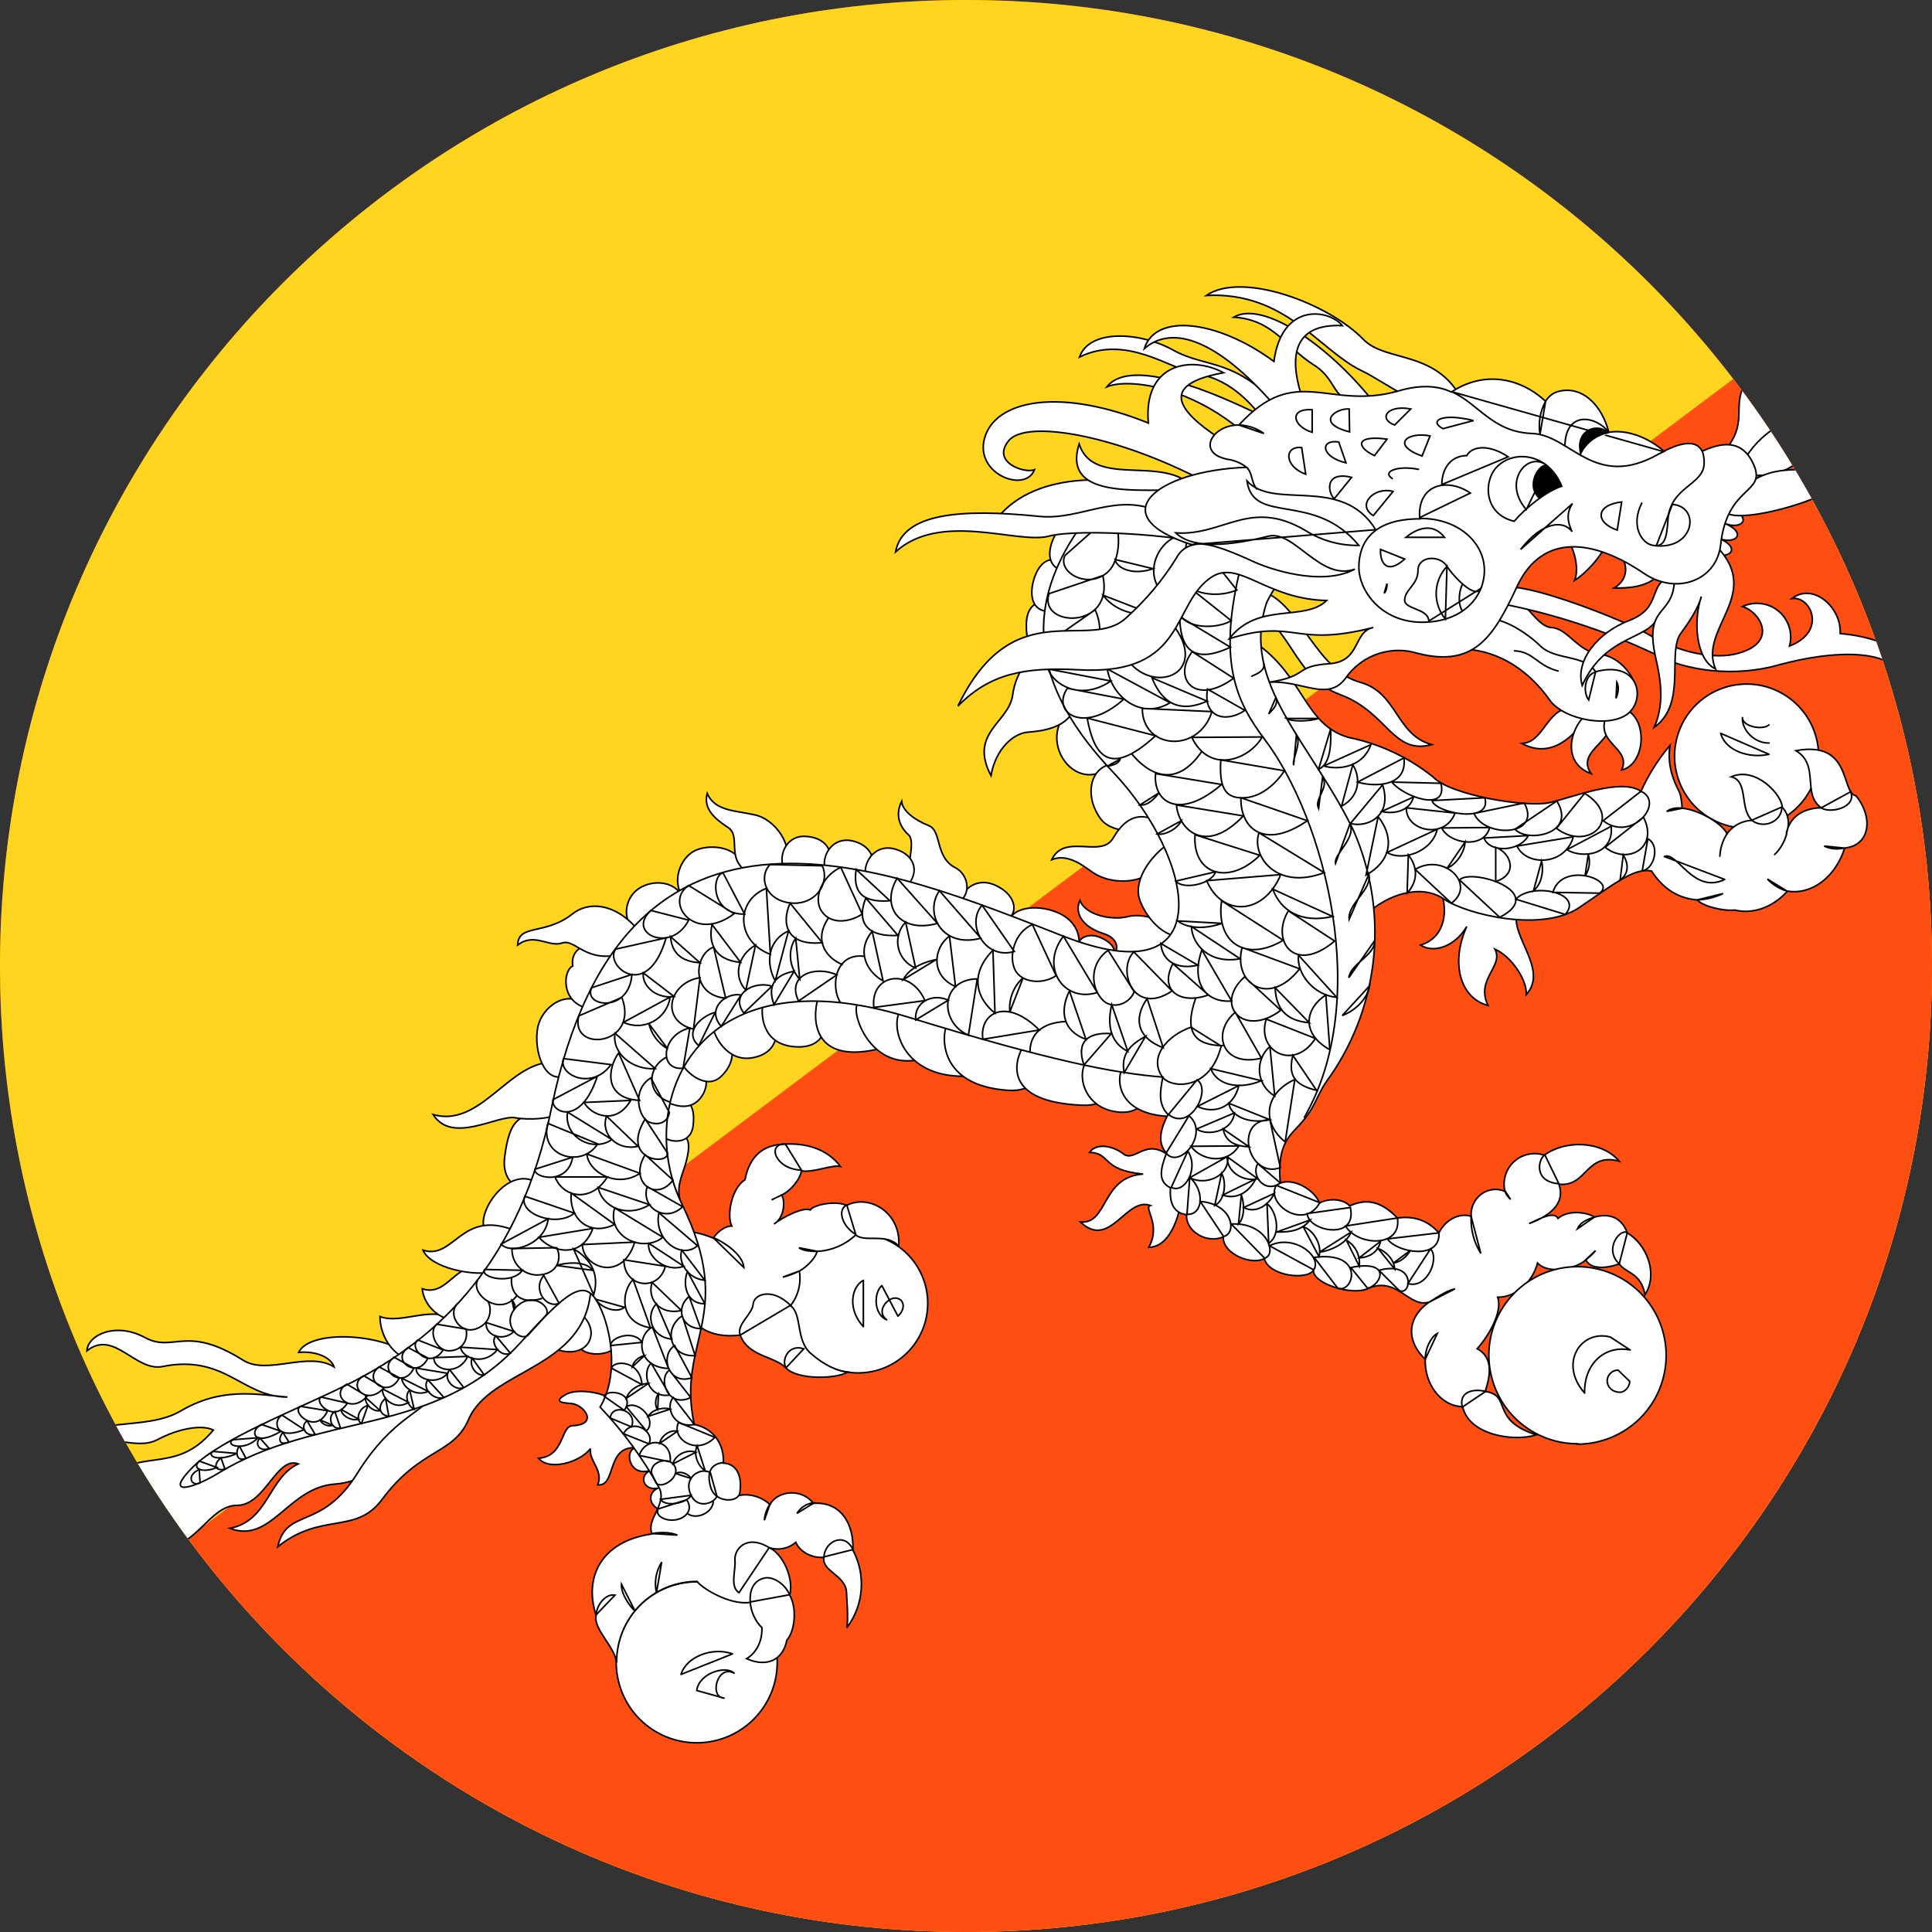 <svg width="40" height="40" viewBox="0 0 40 40" fill="none" xmlns="http://www.w3.org/2000/svg">
<rect x="0" y="0" width="40" height="40" fill="#333333" stroke="none"/>
<g clip-path="url(#clip0_769_8286)">
<path d="M0 20C0 8.954 8.954 0 20 0C31.046 0 40 8.954 40 20C40 31.046 31.046 40 20 40C8.954 40 0 31.046 0 20Z" fill="#E94E0F"/>
<g clip-path="url(#clip1_769_8286)">
<path d="M-6.992 0H46.35V40H-6.992V0Z" fill="#FFD520"/>
<path d="M-6.992 40H46.35V0L-6.992 40Z" fill="#FF4E12"/>
<path d="M21.783 12.5C21.45 12.392 21.233 12.558 21.25 12.992C21.25 13.417 21.483 13.658 21.817 13.5L21.783 12.5Z" fill="white" stroke="black" stroke-width="0.033"/>
<path d="M22.075 11.7C21.8 11.483 21.542 11.575 21.408 11.983C21.283 12.4 21.417 12.7 21.783 12.65L22.075 11.7Z" fill="white" stroke="black" stroke-width="0.033"/>
<path d="M22.533 10.917C22.3 10.667 22.033 10.717 21.833 11.1C21.642 11.483 21.725 11.808 22.1 11.825L22.533 10.925V10.917ZM22.233 14.708C21.825 14.858 21.783 15.417 22.042 15.758C22.292 16.1 22.767 16.167 23.025 15.758L22.233 14.708Z" fill="white" stroke="black" stroke-width="0.033"/>
<path d="M21.758 13.525C21.375 13.4 21.025 13.917 20.967 14.383C20.892 14.967 20.05 15.167 20.517 16.058C20.617 15.492 20.992 15.175 21.292 15.158C21.592 15.133 22.042 15.075 22.233 14.708L21.758 13.525ZM22.983 15.825C22.533 15.933 22.467 16.533 22.792 16.958C23.067 17.325 23.933 17.242 23.908 16.875L22.992 15.825H22.983ZM24.258 19.442C24.283 19.05 23.658 18.9 23.358 18.975C23.058 19.058 22.483 18.967 22.358 18.642C22.242 18.9 22.4 19.183 22.833 19.325C23.167 19.425 23.158 19.658 23.058 19.775C23.308 19.817 24.033 19.817 24.258 19.442Z" fill="white" stroke="black" stroke-width="0.033"/>
<path d="M23.908 16.975C23.467 16.775 23.208 17.075 23.042 17.358C22.792 17.775 22.033 17.242 21.775 17.8C22.125 17.65 22.475 17.967 22.642 18.075C23.117 18.383 24.025 18.292 24.158 17.558L23.908 16.975Z" fill="white" stroke="black" stroke-width="0.033"/>
<path d="M24.167 17.483C23.725 17.817 23.55 18.217 23.567 18.483C23.575 18.75 23.95 19.342 24.358 19.375C24.592 18.892 24.717 17.875 24.167 17.483ZM22.333 19.558C22.333 19.392 22.567 19.333 22.733 19.392C22.892 19.442 23.142 19.6 23.05 19.775L22.333 19.558ZM19.917 18.667C19.875 18.475 20.183 18.142 20.6 18.325C21.017 18.508 21.075 18.858 20.9 19L19.917 18.667Z" fill="white" stroke="black" stroke-width="0.033"/>
<path d="M20.933 19.033C20.9 18.925 21.208 18.708 21.717 18.833C22.233 18.967 22.358 19.3 22.342 19.558L20.933 19.033ZM19.858 18.675C20.133 18.475 20.025 18.092 19.783 17.967C19.35 17.75 19.508 17.2 19.225 17.092C18.95 16.983 18.683 16.792 18.667 16.592C18.533 16.867 18.617 17.108 18.808 17.283C19 17.45 18.658 18.15 18.908 18.333L19.858 18.675ZM14.108 18.525C13.883 18.175 13.35 18.233 13.125 18.483C12.9 18.733 12.933 19.092 13.142 19.258L14.108 18.525ZM15.4 18C15.317 17.525 14.742 17.475 14.433 17.592C14.117 17.708 13.908 18.183 14.108 18.525L15.4 18Z" fill="white" stroke="black" stroke-width="0.033"/>
<path d="M16.25 17.933C16.458 17.542 16.058 16.95 15.608 16.867C15.233 16.783 14.792 16.792 14.642 16.425C14.558 16.742 14.792 16.95 15.075 17.133C15.35 17.317 15.025 17.783 15.475 18.05L16.258 17.933H16.25Z" fill="white" stroke="black" stroke-width="0.033"/>
<path d="M16.217 17.95C16.117 17.667 16.308 17.283 16.692 17.317C17.083 17.342 17.3 17.617 17.133 17.975L16.217 17.95Z" fill="white" stroke="black" stroke-width="0.033"/>
<path d="M17.075 17.975C17.017 17.675 17.258 17.325 17.642 17.408C18.017 17.492 18.192 17.8 17.975 18.117L17.075 17.967V17.975Z" fill="white" stroke="black" stroke-width="0.033"/>
<path d="M17.916 18.108C17.883 17.808 18.142 17.475 18.517 17.575C18.892 17.675 19.05 17.992 18.817 18.3L17.925 18.108H17.916ZM11.45 23.025C10.725 23.025 10.55 23.192 10.45 23.942C10.316 24.858 11.575 24.967 11.45 23.025Z" fill="white" stroke="black" stroke-width="0.033"/>
<path d="M11.767 22.058C10.667 21.642 10.067 23.392 8.967 23.075C9.358 23.7 10.308 23.075 10.667 23.142C11.267 23.25 12.567 23.025 11.767 22.058ZM11.05 24.45C10.5 24.2 9.917 25.033 10.017 25.408C10.158 25.867 11.408 25.492 11.05 24.45ZM8.5 28.058C8.8 28.142 9.167 28.308 9.1 28.892C9.033 29.475 7.933 30.65 6.95 30.725C5.967 30.783 5.617 31.975 4.758 31.642C5.558 31.492 5.558 30.592 6.175 30.308C5.725 30.142 5.492 31.167 4.908 31.167C4.325 31.167 4.05 32.092 3.342 32.025C2.633 31.967 2.567 33.15 1.142 33.167C0.058 33.175 -1.275 34.442 -1.767 33.892C-0.708 33.742 -0.283 33.158 0.342 32.517C1.342 31.492 2.483 31.95 2.875 31.042C2.425 31.345 1.893 31.502 1.35 31.492C0.683 31.475 -0.033 32.542 -0.775 32.075C-0.35 32.017 -0.067 31.833 0.383 31.358C0.842 30.875 1.525 31.192 2.058 30.692C2.892 29.925 3.617 30.567 4.417 29.608C4.192 29.492 3.708 29.567 3.258 29.808C2.808 30.042 2.233 29.642 1.717 29.925C1.775 29.292 2.983 29.65 3.733 29.217C4.583 28.717 5.283 28.867 5.95 28.925C5.017 28.925 4.658 28.033 3.367 28.292C2.808 28.408 2.358 27.517 1.8 27.967C1.817 27.633 2.4 27.367 3 27.692C3.6 28.017 3.842 27.408 5.042 28.167C5.542 28.475 6.383 27.967 6.917 28.3C6.85 28.1 6.542 27.967 6.183 28C6.408 27.533 7.867 27.592 8.5 28.058Z" fill="white" stroke="black" stroke-width="0.033"/>
<path d="M9.45 27.358C8.983 26.992 8.325 27.433 7.867 27.258C7.867 27.558 8.025 28.008 8.517 28.183C8.667 28.075 9.35 27.483 9.45 27.358Z" fill="white" stroke="black" stroke-width="0.033"/>
<path d="M10.192 26.317C9.45 25.942 9.325 26.875 8.742 26.683C8.767 26.95 8.983 27.283 9.45 27.358L10.2 26.317H10.192Z" fill="white" stroke="black" stroke-width="0.033"/>
<path d="M10.633 25.467C9.542 25.042 9.4 26.092 8.758 25.883C8.908 26.25 9.825 26.45 10.3 26.317L10.633 25.467ZM12.133 20.867C11.842 20.45 11.233 20.783 11.133 21.275C11.042 21.758 11.275 22.433 11.683 22.275L12.133 20.858V20.867Z" fill="white" stroke="black" stroke-width="0.033"/>
<path d="M12.875 19.583C12.375 19.458 11.792 19.517 11.858 20C11.658 20.092 11.608 20.725 12.133 20.867L12.875 19.575V19.583Z" fill="white" stroke="black" stroke-width="0.033"/>
<path d="M13.208 19.25C12.708 18.667 12.167 18.675 11.858 18.917C11.283 19.375 10.733 19.117 10.717 19.567C11.058 19.3 11.367 19.617 11.633 19.525C11.917 19.425 12.125 19.967 12.9 19.742L13.208 19.242V19.25ZM12.017 27.908C12.092 28.05 12.55 28.108 12.775 27.875C13.075 27.558 12.75 26.692 12.275 26.625C11.8 26.567 11.758 27.608 12.017 27.908Z" fill="white" stroke="black" stroke-width="0.033"/>
<path d="M11.483 27.925C12.15 28.175 12.442 27.617 12.083 27.258C11.899 27.494 11.698 27.716 11.483 27.925Z" fill="white" stroke="black" stroke-width="0.033"/>
<path d="M8.95 28.85C8.817 29.242 8.15 29.3 7.4 30.5C6.65 31.708 5.933 31.2 5.75 32.025C6.65 31.3 7.358 31.775 7.9 31.058C8.708 29.967 9.383 30.125 9.7 29.392C10.15 28.333 12.117 28.358 12.233 26.7C11.567 26.575 9.458 28.358 8.95 28.85ZM25.883 12.625C26.742 12.908 26.758 14.017 27.75 14.383C28.733 14.75 28.833 15.633 29.642 15.417C28.892 15.208 28.942 14.342 28.158 14.125C27.242 13.875 26.892 12.475 26.158 12.258L25.883 12.625ZM29.825 18.45C29.975 18.8 29.95 19.408 29.408 19.567C29.7 19.75 30.133 19.583 30.367 19.183C30.017 19.967 30.25 20.675 30.808 20.817C30.542 20.267 31.142 20.008 30.95 19.65C31.3 19.808 31.617 20.292 31.6 20.592C32.067 20.075 31.267 19.383 31.408 18.9L29.825 18.45ZM24.25 23.967C23.725 23.508 23.5 24.092 23.25 23.883C23 23.7 22.683 23.675 22.558 23.858C23.008 23.875 22.792 24.225 23.667 24.308C22.792 24.367 22.95 25.35 22.367 25.3C22.983 25.883 23.308 24.775 23.817 24.958C23.667 25 24.05 25.35 23.783 25.825C24.217 25.817 24.392 25.217 24.45 24.908L24.25 23.967ZM12.667 28.983C12.483 28.817 11.917 28.742 11.708 28.875C11.492 29 11.567 29.042 11.825 29.058C12.083 29.075 12.408 29.492 11.858 29.517C11.6 29.525 11.692 30.15 11.15 30.192C11.367 30.458 12 30.283 12.225 29.992C12.183 30.233 12.5 30.45 12.375 30.742C12.767 30.783 12.542 29.933 13.167 29.975C12.917 30.008 13.017 30.592 13.467 30.442C13.2 30.567 13.342 30.883 13.633 30.808C13.45 30.867 13.383 31.117 13.65 31.258C13.908 30.9 13.617 29.633 12.675 28.983H12.667ZM36.05 17.142C36.255 17.157 36.46 17.13 36.654 17.062C36.848 16.994 37.026 16.887 37.176 16.748C37.327 16.608 37.447 16.439 37.529 16.251C37.611 16.062 37.653 15.86 37.653 15.654C37.653 15.449 37.611 15.246 37.529 15.058C37.447 14.87 37.327 14.7 37.176 14.561C37.026 14.421 36.848 14.314 36.654 14.246C36.46 14.178 36.255 14.151 36.05 14.167C35.675 14.195 35.324 14.364 35.068 14.64C34.812 14.915 34.67 15.278 34.67 15.654C34.67 16.03 34.812 16.393 35.068 16.669C35.324 16.945 35.675 17.114 36.05 17.142Z" fill="white" stroke="black" stroke-width="0.033"/>
<path d="M28.283 18.933C28.742 18.508 29.425 18.292 29.9 18.617C30.367 18.933 31.933 19.317 32.708 18.783C33.483 18.25 33.85 17.967 34.192 18.033C34.442 18.417 34.758 18.6 35.142 18.633C35.258 18.767 35.683 18.867 35.917 18.842C36.258 18.925 36.675 18.817 37.008 18.45C37.525 18.533 38.008 18.142 38.192 17.558C38.742 17.5 38.775 16.892 38.425 16.475C38.108 16.417 38.35 15.325 37.183 15.542C37.683 15.842 37.3 16.442 37.708 16.725C37.433 16.725 37.067 16.842 36.983 17.258C37.092 16.975 36.967 16.775 36.9 16.717C36.9 16.467 36.358 15.858 35.842 16.083C36.208 16.167 36.008 16.75 36.275 16.983C36.174 16.988 36.075 17.014 35.985 17.062C35.896 17.11 35.818 17.177 35.758 17.258C35.617 17.008 35.125 16.758 34.825 16.733C34.825 16.65 34.808 16.483 34.767 16.392C34.633 16.133 34.517 15.825 34.575 15.433C34.331 15.72 34.129 16.04 33.975 16.383C33.567 16.1 32.558 16.508 32.083 16.617C31.617 16.725 30.025 16.467 29.667 16.083C29.157 15.676 28.557 15.396 27.917 15.267C27 15 27 14 25.992 13.308C25.967 14.558 27.858 18.508 28.283 18.933ZM17.767 28.425C18.149 28.425 18.516 28.273 18.786 28.003C19.056 27.732 19.208 27.366 19.208 26.983C19.208 26.601 19.056 26.234 18.786 25.964C18.516 25.694 18.149 25.542 17.767 25.542C17.384 25.542 17.018 25.694 16.747 25.964C16.477 26.234 16.325 26.601 16.325 26.983C16.325 27.366 16.477 27.732 16.747 28.003C17.018 28.273 17.384 28.425 17.767 28.425Z" fill="white" stroke="black" stroke-width="0.033"/>
<path d="M14.333 27.317C14.625 27.692 15.117 27.667 15.325 27.642C15.492 28.092 16.042 28.075 16.275 28.325C16.517 28.575 17.317 28.55 17.55 28.408C17.342 28.392 17.058 28.258 16.8 28.033C16.467 27.767 16.617 27.217 16.367 27.033C16.445 26.933 16.502 26.818 16.534 26.694C16.565 26.571 16.571 26.442 16.55 26.317C16.75 26.2 16.9 26.008 16.917 25.908C17.216 25.894 17.5 25.773 17.717 25.567C17.9 25.733 18.358 25.517 18.608 25.8C18.658 25.092 17.983 24.717 17.525 24.958C17.35 24.858 16.867 24.925 16.775 25.05C16.633 24.983 16.208 25.2 16.025 25.342C16.233 25.225 16.267 24.867 16.183 24.742C16.367 24.658 16.567 24.417 16.592 24.242C16.842 24.283 17.233 24.108 17.4 24.15C17.125 23.783 16.667 23.65 16.192 23.692C15.7 23.717 15.492 24.058 15.425 24.425C15.142 24.6 15.042 25.175 15.15 25.383C14.983 25.383 14.825 25.542 14.767 25.633C14.518 25.531 14.252 25.474 13.983 25.467L14.333 27.317ZM14.092 24.883C13.992 24.6 14.117 24.35 14.183 24.133C14.35 23.567 14.25 23.417 13.742 23.492C13.772 23.973 13.89 24.445 14.092 24.883Z" fill="white" stroke="black" stroke-width="0.033"/>
<path d="M13.717 23.525C13.85 23.658 14.3 23.717 14.35 23.308C14.408 22.842 14.217 22.658 13.808 22.842C13.775 22.95 13.742 23.383 13.725 23.525H13.717Z" fill="white" stroke="black" stroke-width="0.033"/>
<path d="M13.817 22.825C13.983 22.892 14.358 23.033 14.567 22.633C14.733 22.3 14.508 22.05 14.15 22.067C14.067 22.167 13.9 22.508 13.817 22.825Z" fill="white" stroke="black" stroke-width="0.033"/>
<path d="M14.133 22.033C14.175 22.167 14.617 22.592 14.933 22.283C15.258 21.975 15.258 21.508 14.775 21.342C14.65 21.358 14.258 21.808 14.133 22.033Z" fill="white" stroke="black" stroke-width="0.033"/>
<path d="M14.775 21.333C14.867 21.608 15.175 22.067 15.733 21.858C16.292 21.642 16.05 20.942 15.792 20.8C15.418 20.907 15.072 21.091 14.775 21.342V21.333Z" fill="white" stroke="black" stroke-width="0.033"/>
<path d="M15.792 20.8C15.75 21.042 15.792 21.683 16.558 21.675C17.317 21.658 17.108 20.767 16.908 20.642C16.6 20.642 16.075 20.65 15.792 20.808V20.8Z" fill="white" stroke="black" stroke-width="0.033"/>
<path d="M16.942 20.667C16.858 20.858 16.667 22.058 18.158 21.725C18.35 21.683 18.85 20.575 16.942 20.675V20.667Z" fill="white" stroke="black" stroke-width="0.033"/>
<path d="M17.758 20.783C17.608 20.933 17.992 22.142 19.008 21.942C20.008 21.733 19.167 20.583 17.758 20.775V20.783Z" fill="white" stroke="black" stroke-width="0.033"/>
<path d="M18.617 20.967C18.45 21.3 18.7 22.283 19.942 22.283C21.067 22.283 19.883 20.983 18.617 20.967Z" fill="white" stroke="black" stroke-width="0.033"/>
<path d="M19.592 21.25C19.508 21.442 19.417 22.483 20.883 22.575C21.942 22.642 21.683 21.133 19.592 21.25Z" fill="white" stroke="black" stroke-width="0.033"/>
<path d="M21.167 21.692C20.992 22.017 20.8 22.817 22.408 22.883C23.433 22.925 22.8 21.717 21.175 21.692H21.167Z" fill="white" stroke="black" stroke-width="0.033"/>
<path d="M22.508 21.942C22.275 22.258 22.45 22.892 23.05 23.008C23.8 23.158 23.908 22.45 23.392 22.108C22.875 21.775 22.508 21.942 22.508 21.942Z" fill="white" stroke="black" stroke-width="0.033"/>
<path d="M23.25 22.083C23.075 22.392 23.175 23.117 24.317 23.117C24.55 23.117 25.45 22.2 23.242 22.092L23.25 22.083ZM14.425 36.083C14.867 36.083 15.291 35.908 15.604 35.595C15.916 35.283 16.092 34.859 16.092 34.417C16.092 33.975 15.916 33.551 15.604 33.238C15.291 32.926 14.867 32.75 14.425 32.75C13.983 32.75 13.559 32.926 13.246 33.238C12.934 33.551 12.758 33.975 12.758 34.417C12.758 34.859 12.934 35.283 13.246 35.595C13.559 35.908 13.983 36.083 14.425 36.083Z" fill="white" stroke="black" stroke-width="0.033"/>
<path d="M26.675 11.808C26.495 12.009 26.343 12.233 26.225 12.475C25.666 14.142 27.158 15.392 28.025 17.2C28.381 18.014 28.526 18.905 28.444 19.789C28.362 20.674 28.058 21.524 27.558 22.258C27.192 22.742 27.3 22.883 26.825 23.375C26.642 23.567 26.442 23.808 26.508 24.492C26.808 24.383 27.233 24.658 27.317 24.908C27.533 24.792 27.833 24.833 27.942 24.967C28.308 24.8 28.608 24.883 28.933 25.217C29.208 25.183 29.517 25.217 29.791 25.525C29.942 25.225 30.241 25.108 30.458 25.183C30.433 24.792 30.817 24.517 31.158 24.667C31.131 24.557 31.135 24.442 31.168 24.333C31.201 24.225 31.262 24.127 31.345 24.051C31.429 23.974 31.531 23.921 31.642 23.898C31.753 23.874 31.867 23.881 31.975 23.917C32.367 23.617 33.142 23.592 33.525 24.042C32.833 23.85 32.858 24.583 32.275 24.517C32.425 24.942 32.041 25.192 31.658 25.333C31.908 25.217 32.175 25.075 32.258 25.225C32.475 25.033 32.9 25.108 33.008 25.2C33.291 25.117 33.566 25.183 33.691 25.525C34.083 25.758 34.342 26.358 34.058 26.808C33.975 26.342 33.65 26.358 33.525 26.167C33.225 26.275 32.925 26.275 32.833 26.083C32.666 26.25 32.083 26.408 31.833 26.15C31.733 26.533 31.4 26.858 31.008 26.858C31.116 27.158 30.817 27.667 30.583 27.925C30.95 28.117 30.833 28.55 30.75 28.808C31.317 28.892 30.833 29.392 31.808 29.708C31.333 29.858 30.408 29.708 30.283 29.125C29.808 29.108 29.491 28.633 29.508 28.142C29.142 27.8 29.091 27.308 29.591 26.958C29.166 27.092 28.925 26.4 28.308 26.683C28 26.825 27.183 26.583 27.192 26.3C27.067 26.508 26.275 26.425 26.175 26.058C25.916 26.2 25.317 25.967 25.325 25.608C24.991 25.758 24.541 25.492 24.567 25.15C24.25 25.108 24.216 24.825 24.233 24.592C23.958 24.458 24.033 24.192 24.15 23.875C23.95 23.658 24.033 23.358 24.183 23.075C23.975 22.858 24.017 22.608 24.075 22.3C23.05 22.217 21.758 21.967 18.8 21.058C14.333 19.683 13.133 22.908 14.117 24.925C15.258 27.258 13.992 27.758 14.375 29.492C14.791 29.575 15 29.925 14.975 30.292C15.225 30.3 15.392 30.525 15.308 30.958C15.421 30.94 15.537 30.947 15.647 30.981C15.757 31.014 15.858 31.072 15.941 31.15C16.091 30.867 16.591 30.8 16.841 31.125C17.4 31.083 17.683 31.542 17.658 32.092C17.793 32.344 17.852 32.629 17.83 32.914C17.808 33.199 17.705 33.472 17.533 33.7C17.567 33.475 17.533 33.158 17.525 32.958C17.5 32.608 17.008 32.533 17.058 32.242C16.808 32.267 16.558 32.125 16.475 31.933C16.4 31.998 16.311 32.041 16.214 32.06C16.118 32.079 16.018 32.073 15.925 32.042C16.208 32.167 16.442 32.683 16.35 33.025C16.5 33.283 16.466 33.758 16.291 33.958C16.208 34.375 15.875 34.525 15.458 34.342C15.7 34.192 15.783 33.925 15.775 33.7C15.634 33.559 15.549 33.373 15.533 33.175C15.117 33.242 14.533 32.883 14.433 32.742C14.214 32.742 13.996 32.785 13.793 32.869C13.591 32.954 13.407 33.077 13.252 33.233C13.097 33.388 12.974 33.573 12.891 33.776C12.808 33.98 12.765 34.197 12.767 34.417C12.716 34.075 12.283 33.733 12.341 33.442C12.083 32.65 12.45 31.908 13.5 31.758C13.367 31.458 13.816 31.15 13.65 30.808C13.315 30.2 12.903 29.637 12.425 29.133C12.791 28.508 12.675 27.675 12.466 27.158C12.158 26.417 11.867 26.6 10.775 27.8C8.992 29.758 6.608 29.217 4.508 30.508C3.95 30.842 3.392 30.975 3.992 30.375C4.592 29.775 6.175 29.175 7.208 28.658C9.142 27.692 10.775 26.083 11.416 22.95C12.925 15.583 18.5 18.017 22.017 19.383C25.325 20.675 24.725 17.758 23.05 15.992C21.033 13.883 21.442 12.217 22.383 10.883C24.075 10.65 27.333 11.242 26.675 11.808Z" fill="white" stroke="black" stroke-width="0.033"/>
<path d="M32.658 29.9C32.9 29.9 33.139 29.852 33.361 29.76C33.584 29.668 33.787 29.532 33.958 29.362C34.128 29.191 34.264 28.989 34.356 28.766C34.448 28.543 34.496 28.304 34.496 28.062C34.496 27.821 34.448 27.582 34.356 27.359C34.264 27.136 34.128 26.934 33.958 26.763C33.787 26.593 33.584 26.457 33.361 26.365C33.139 26.273 32.9 26.225 32.658 26.225C32.172 26.225 31.706 26.418 31.362 26.762C31.018 27.106 30.825 27.572 30.825 28.058C30.825 28.545 31.018 29.011 31.362 29.355C31.706 29.698 32.172 29.892 32.658 29.892V29.9Z" fill="white" stroke="black" stroke-width="0.033"/>
<path d="M25.65 11.892C25.233 13.7 25.583 14.517 26.183 15.308C27.425 16.95 28.417 20.692 27 23.142" stroke="black" stroke-width="0.033"/>
<path d="M25.916 14C25.983 13.967 26.192 13.9 26.166 13.75M27.791 21.025C27.958 20.967 28.291 20.758 28.358 20.408L27.791 21.025ZM27.925 20.242C27.975 19.933 28.458 19.8 28.466 19.467L27.925 20.242ZM27.933 19.033C27.9 18.708 28.416 18.417 28.341 18.1L27.933 19.033ZM27.65 17.875C27.608 17.692 28.083 17.35 27.95 17.058L27.65 17.875ZM27.3 16.742C27.2 16.542 27.525 16.308 27.383 16.092L27.3 16.742ZM26.783 15.842C26.75 15.708 26.95 15.4 26.841 15.217L26.783 15.842ZM26.267 14.783C26.308 14.725 26.483 14.6 26.416 14.442L26.267 14.783Z" stroke="black" stroke-width="0.033" stroke-linecap="round"/>
<path d="M36.625 15.383C36.316 15.392 36.058 15.1 36.075 14.858C36.075 15.042 36.492 15.125 36.625 15.008M15.166 34.242C14.75 34.092 14.208 34.3 14.1 34.667L15.166 34.242ZM14.425 35C14.475 34.633 15.033 34.475 15.2 34.642C14.85 34.45 14.675 35.142 14.992 35.158L14.425 35ZM17.875 26.508C17.625 26.642 17.541 27.108 17.875 27.467V26.508ZM18.258 26.617C18.083 26.767 18.091 27.217 18.358 27.325C18.133 27.158 18.358 26.883 18.525 26.875C18.683 26.867 18.791 27.058 18.591 27.25L18.258 26.617ZM33.342 27.683C32.742 27.517 32.258 28.217 32.808 28.842C32.791 28.242 33.225 27.842 33.75 27.95L33.342 27.683ZM33.5 28.367C33.44 28.367 33.383 28.39 33.341 28.433C33.299 28.475 33.275 28.532 33.275 28.592C33.275 28.708 33.375 28.825 33.541 28.825C33.65 28.825 33.742 28.7 33.742 28.6L33.5 28.367ZM35.625 15.183C35.725 15.55 36.225 15.708 36.625 15.617L35.625 15.183Z" stroke="black" stroke-width="0.033" stroke-linecap="round" stroke-linejoin="round"/>
<path d="M36.992 17.258C36.95 17.423 36.864 17.573 36.742 17.692M15.325 27.642C15.242 27.425 15.575 27.208 15.592 27.008C15.6 26.8 15.975 26.642 16.367 27.025L15.325 27.642ZM16.183 24.742L15.975 24.842L16.183 24.742ZM16.925 25.908C16.833 25.908 16.642 25.908 16.542 25.833L16.925 25.908ZM16.542 26.317C16.475 26.358 16.308 26.417 16.208 26.442L16.542 26.317ZM12.867 32.8C12.85 32.992 13.05 33.275 13.15 33.358L12.867 32.8ZM13.7 32.342C13.641 32.435 13.601 32.539 13.582 32.648C13.564 32.756 13.567 32.867 13.592 32.975L13.7 32.342ZM15.3 32.975C15.108 32.85 15.233 32.525 15.217 32.308C15.192 32.092 15.442 31.75 15.925 32.042L15.3 32.975ZM13.5 31.75C13.692 31.717 13.892 31.725 14.025 31.783L13.5 31.75ZM15.942 31.142C15.874 31.241 15.834 31.356 15.825 31.475L15.942 31.142ZM16.85 31.117C16.7 31.117 16.567 31.225 16.5 31.333L16.85 31.117ZM14.767 25.625C14.933 25.683 15.383 25.958 15.4 26.242L14.767 25.625ZM16.592 24.225C16.067 24.217 15.858 23.683 16.258 23.683L16.592 24.225ZM17.533 24.95C17.333 25.033 17.425 25.383 17.717 25.558L17.533 24.95ZM16.275 28.317C16.175 28.183 16.308 27.817 16.642 27.925L16.275 28.317ZM17.058 32.233C17.083 31.9 17.492 31.717 17.658 32.083L17.058 32.233ZM15.533 33.167C15.508 32.808 15.7 32.692 15.85 32.667C16.017 32.65 16.242 32.783 16.35 33.017L15.533 33.167ZM12.342 33.433C12.358 33.217 12.542 32.992 12.733 33.025L12.342 33.433ZM31.983 23.908C31.842 24.008 31.75 24.467 32.275 24.508L31.983 23.908ZM31.167 24.667C31.167 24.717 31.233 24.792 31.275 24.833L31.167 24.667ZM33.691 25.525C33.558 25.417 33.191 25.858 33.525 26.167L33.691 25.525ZM30.275 29.133C30.2 28.825 30.483 28.742 30.758 28.808L30.275 29.133ZM29.592 26.958C29.758 26.858 29.925 26.733 30.125 26.683L29.592 26.958ZM29.508 28.142C29.508 27.892 29.642 27.667 29.758 27.608L29.508 28.142ZM30.458 25.183C30.446 25.453 30.515 25.721 30.658 25.95L30.458 25.183ZM33.008 25.2C32.85 25.25 32.717 25.308 32.658 25.442L33.008 25.2ZM32.833 26.083C32.917 26.017 33 25.942 33.033 25.892L32.833 26.083ZM36.892 16.708C36.892 17.008 36.517 17.175 36.267 16.983L36.892 16.708ZM37.708 16.725C37.875 16.85 38.45 16.725 38.316 16.392L37.708 16.725ZM37 18.45C36.844 18.404 36.703 18.318 36.592 18.2L37 18.45ZM38.183 17.558C37.992 17.6 37.858 17.558 37.767 17.517L38.183 17.558ZM35.133 18.633C35.321 18.625 35.505 18.58 35.675 18.5L35.133 18.633ZM34.833 16.733C34.692 16.717 34.583 16.742 34.508 16.8L34.833 16.733Z" stroke="black" stroke-width="0.033" stroke-linecap="round"/>
<path d="M35.758 17.258C35.668 17.398 35.616 17.559 35.608 17.725M34.458 17.733C34.725 17.617 35.058 18.525 35.708 18.208L34.458 17.733Z" stroke="black" stroke-width="0.033" stroke-linecap="round" stroke-linejoin="round"/>
<path d="M23.425 15.6C23.792 16.05 24.35 16.325 24.875 15.567M22.917 15.867C23 15.85 23.158 15.825 23.192 15.717L22.917 15.867ZM11.875 25.858C12.2 26.042 12.425 26.35 12.292 26.808L11.875 25.858ZM26.633 14.875C26.733 14.942 27.092 14.942 27.3 14.875H26.633ZM27.55 15.092C27.55 15.242 27.592 15.808 27.3 15.925L27.55 15.092ZM27.408 15.858C27.675 15.942 28.208 15.908 28.383 15.417L27.408 15.858ZM28.008 15.833C28.15 16.05 28.192 16.467 27.775 16.692L28.008 15.833ZM28.108 16.192C28.425 16.292 29.142 16.308 29.067 15.692L28.108 16.192ZM28.817 16.192C29.042 16.483 29.983 16.842 29.833 16.217L28.817 16.192ZM27.958 17.05C28.317 17.142 28.833 16.892 28.625 16.25L27.958 17.05ZM29.65 16.575C29.7 16.825 30.9 17.075 30.742 16.517L29.65 16.575ZM30.517 16.842C30.742 17.358 31.933 17.317 31.558 16.625L30.517 16.842ZM31.367 17.167C31.6 17.45 32.658 17.283 32.233 16.583L31.367 17.167ZM32.225 17.15C32.883 17.65 33.642 16.942 32.808 16.425L32.225 17.15ZM33.192 16.992C33.775 17.45 34.483 16.617 33.975 16.383L33.192 16.992ZM28.608 16.8C28.792 16.85 29.175 16.833 29.267 16.5L28.608 16.8ZM29.117 16.725C29.1 17.208 29.917 17.392 30.125 16.833L29.117 16.725ZM29.85 17.142C30 17.467 30.725 17.592 30.842 17.133L29.85 17.142ZM30.725 17.35C30.842 17.667 31.467 17.633 31.642 17.3L30.725 17.35ZM31.408 17.517C31.6 17.933 32.4 17.933 32.575 17.325L31.408 17.517ZM32.442 17.592C32.75 17.783 33.417 17.708 33.358 17.108L32.442 17.592ZM33.233 17.542C33.7 17.917 34.35 17.55 34.025 16.917L33.233 17.542ZM34 18.033C34.25 17.992 34.375 17.5 34.117 17.367L34 18.033ZM28.283 18.117C28.783 17.842 28.892 17.367 28.533 16.908L28.283 18.117ZM28.717 17.65C29.042 17.842 29.65 17.633 29.758 17.167L28.717 17.65ZM29.158 17.7C29.342 17.933 29.375 18.225 29.133 18.492L29.158 17.7ZM29.3 18C29.875 17.65 30.583 18.3 30.05 18.7L29.3 18ZM29.967 17.967C30.092 17.933 30.317 17.7 30.333 17.433L29.967 17.967ZM30.217 18.217C30.458 17.967 32.067 18.467 31.05 18.992L30.217 18.217ZM30.967 17.542C31.283 17.658 31.442 18.1 30.967 18.25V17.542ZM31.383 18.617C31.717 18.258 32.8 18.483 32.408 18.933L31.383 18.617ZM32.15 18.475C32.342 17.817 33.492 18.225 33.117 18.492L32.15 18.475ZM31.917 17.825C31.95 17.95 31.958 18.267 31.75 18.442L31.917 17.825ZM32.883 17.692C32.907 17.765 32.913 17.844 32.901 17.92C32.89 17.997 32.861 18.07 32.817 18.133L32.883 17.692ZM33.608 17.7C33.675 17.817 33.775 18.042 33.542 18.225L33.608 17.7ZM24.425 12.767C24.433 13.375 24.65 13.783 25.475 13.4L24.425 12.767ZM24.683 13.492C24.267 14.042 24.733 14.633 25.542 14.042L24.683 13.492ZM23.417 13.75C23.975 14.35 24.975 13.917 24.333 13L23.417 13.75ZM25 14.267C24.9 14.858 25.383 14.975 25.775 14.708L25 14.267ZM22.925 13.85C23.025 14.442 23.633 14.908 24.225 14.55L22.925 13.85ZM23.65 14.667C23.65 15.517 24.817 15.608 25.092 14.733L23.65 14.667ZM24.675 15.267C25.05 16.042 25.867 15.725 26.133 15.258L24.675 15.267ZM23.85 14.033C24 14.408 24.3 14.825 24.992 14.517L23.85 14.033ZM21.7 13.85C21.8 14.158 22.358 14.533 23 14.1L21.7 13.85ZM22.1 14.25C21.75 14.75 22.433 15.225 23.267 14.475L22.1 14.25ZM22.508 14.867C22.642 15.575 22.925 16.15 23.925 15.233L22.508 14.867Z" stroke="black" stroke-width="0.033"/>
<path d="M24.758 20.658C24.5 21.383 24.742 21.642 25.325 21.65M25.275 15.733C25.242 16.275 25.342 16.542 25.767 16.517C26.1 16.5 26.408 16.242 26.592 15.958L25.275 15.733ZM25.692 16.517C25.675 17.133 26.158 17.617 27.067 16.992L25.692 16.517ZM26.067 17.242C25.9 17.7 26.408 18.45 27.417 18.067L26.067 17.242ZM23.925 16.017C23.867 16.6 24.408 17 25.292 16.242L23.925 16.017ZM24.358 16.667C24.392 17.15 24.942 17.733 25.742 16.892L24.358 16.667ZM24.742 17.283C24.683 18.108 25.442 18.342 26.083 17.708L24.742 17.283ZM23.6 16.667C23.767 16.683 23.908 16.533 23.992 16.417L23.6 16.667ZM23.958 17.267C24.108 17.3 24.375 17.167 24.458 16.992L23.958 17.267ZM24.342 18.242C24.508 18.433 25.092 18.3 25.167 18.05L24.342 18.242ZM24.983 18.233C25.3 18.983 26.158 18.958 26.517 18.108L24.983 18.233ZM26.35 18.408C26.517 18.85 26.925 19.125 27.592 18.975L26.35 18.408ZM26.675 18.858C26.3 19.467 26.792 20.192 27.633 19.483L26.675 18.858ZM26.883 19.775C26.842 20.158 27.192 20.6 27.675 20.65L26.883 19.775ZM25.292 18.65C25.167 19.517 25.792 19.933 26.567 19.467L25.292 18.65ZM24.383 19.067C24.583 19.225 24.95 19.242 25.3 19.117L24.383 19.067ZM25.717 19.617C25.517 20.35 26.267 20.875 26.908 20.058L25.717 19.617ZM24.667 19.183C24.683 19.558 25.042 19.967 25.675 19.85L24.667 19.183ZM27.45 20.6C27.017 20.883 26.933 21.4 27.533 21.733L27.45 20.6ZM26.4 20.45C26.417 20.883 26.625 21.133 27.108 21.175L26.4 20.45ZM25.767 20.225C25.117 20.808 25.75 21.5 26.517 20.917L25.767 20.225ZM26.217 21.1C26 21.775 26.8 22.183 27.233 21.5L26.217 21.1ZM24.883 19.667C24.65 20.333 24.95 20.767 25.5 20.725L24.883 19.667ZM24.033 19.533C24.067 19.933 24.408 20.075 24.8 19.983L24.033 19.533ZM24.283 19.95C23.992 20.508 24.433 20.808 25.017 20.6L24.283 19.95ZM26.767 21.85C26.683 22.2 26.733 22.45 27.258 22.575L26.767 21.85ZM26.808 22.35C26.175 22.633 26.117 23.25 26.608 23.642L26.808 22.35ZM26.292 21.667C26.216 21.733 26.157 21.816 26.12 21.91C26.083 22.004 26.069 22.105 26.078 22.205C26.088 22.305 26.122 22.401 26.176 22.486C26.231 22.571 26.305 22.641 26.392 22.692L26.292 21.667ZM23.475 19.708C23.117 20.067 23.458 21.058 24.267 20.517L23.475 19.708ZM25.575 20.958C25.075 21.375 25.3 22.108 26.117 21.908L25.575 20.958Z" stroke="black" stroke-width="0.033"/>
<path d="M22.075 21.15C21.558 21.167 21.325 21.425 21.325 21.775M22.942 19.675C22.862 19.73 22.794 19.801 22.744 19.884C22.694 19.966 22.662 20.059 22.65 20.155C22.638 20.251 22.647 20.349 22.676 20.441C22.704 20.534 22.752 20.619 22.817 20.692C23.008 20.908 23.375 20.808 23.483 20.533L22.942 19.675ZM22.017 19.383C21.525 20.017 22.017 20.767 22.717 20.55L22.017 19.383ZM24.658 21.267C24.158 21.442 23.767 21.9 24.075 22.308C24.267 22.542 25.058 22.575 25.283 21.658L24.658 21.267ZM23.75 20.675C23.458 21.092 23.55 21.492 24.083 21.692L23.75 20.675ZM23.717 21.458C23.4 21.625 23.2 21.833 23.275 22.208L23.717 21.458ZM23.017 20.8C22.9 21.3 23.042 21.617 23.35 21.767L23.017 20.8ZM23.008 21.4C22.525 21.367 22.275 21.567 22.442 22.05L23.008 21.4ZM22.483 21.517C22.008 21.35 21.933 20.933 22.142 20.517L22.483 21.517Z" stroke="black" stroke-width="0.033"/>
<path d="M17.9 19.8C17.283 19.717 17.192 20.433 17.4 20.758M21.375 19.142C21 19.3 20.875 19.808 21.017 20.083C21.158 20.358 21.6 20.383 21.866 20.2L21.375 19.142ZM20.333 18.742C19.991 19.125 20.383 19.883 21 19.7L20.333 18.742ZM19.45 18.442C19.133 18.892 19.483 19.642 20.308 19.425L19.45 18.442ZM20.35 21.517C20.267 20.983 20.825 20.633 21.517 21.325L20.35 21.517ZM21.183 20.242C21.085 20.33 21.009 20.44 20.961 20.563C20.913 20.686 20.895 20.819 20.908 20.95L21.183 20.242ZM18.575 18.183C18.216 18.783 18.65 19.333 19.408 19.117L18.575 18.183ZM20.558 19.675C20.058 20.175 20.225 20.683 20.6 20.975L20.558 19.675ZM20.233 20.267C19.475 20.275 19.433 21.158 20.05 21.433L20.233 20.267ZM19.658 19.383C19.341 19.6 19.241 20.192 19.783 20.425L19.658 19.383ZM19.633 20.708C19.308 20.558 18.925 20.742 18.958 21.117L19.633 20.708ZM19.15 20.717C18.858 20.033 18.017 20.15 18.091 20.858L19.15 20.717ZM19.383 19.867C19.208 19.9 18.841 20.008 18.7 20.283L19.383 19.867ZM18.75 19.092C18.683 19.161 18.634 19.245 18.608 19.338C18.581 19.431 18.578 19.529 18.599 19.623C18.62 19.717 18.663 19.804 18.726 19.877C18.789 19.951 18.868 20.007 18.958 20.042L18.75 19.092ZM17.725 18C17.658 18.467 17.841 18.692 18.425 18.65L17.725 18ZM17.925 18.592C17.708 19.15 18.008 19.4 18.591 19.367L17.925 18.592ZM18.058 19.283C17.716 19.692 17.95 20.125 18.283 20.308L18.058 19.283Z" stroke="black" stroke-width="0.033"/>
<path d="M17.15 19.008C16.833 19.483 17.117 19.842 17.45 19.975M17.408 17.958C17.033 18.125 16.817 18.592 17.017 18.875C17.225 19.167 17.633 19.075 17.85 18.925L17.408 17.958Z" stroke="black" stroke-width="0.033"/>
<path d="M13.875 22.817C13.392 22.675 13.375 22.1 13.808 21.883M15.942 17.9C15.692 18.158 15.85 18.683 16.442 18.7C16.933 18.7 17.175 18.25 17.025 17.925L15.942 17.9ZM16.358 18.7C16.167 19.125 16.292 19.592 17.025 19.517L16.358 18.7ZM17.325 20.183C16.883 19.983 16.275 20.183 16.533 20.725L17.325 20.183ZM16.475 19.425C16.292 19.683 16.35 20.05 16.558 20.275L16.475 19.425ZM16.442 20.108C16.142 20.167 15.85 20.325 16.025 20.8L16.442 20.108ZM15.983 20.417C15.6 20.3 15.108 20.583 15.4 20.975L15.983 20.417ZM15.342 20.6C15.008 20.542 14.617 20.9 14.933 21.25L15.342 20.6ZM14.808 20.958C14.508 21.042 14.15 21.375 14.467 21.65L14.808 20.958ZM16.325 19.275C15.892 19.467 15.85 19.95 16.05 20.308L16.325 19.275ZM15.867 18.392C15.225 18.642 15.233 19.492 15.95 19.758L15.867 18.392ZM15.642 19.567C15.258 19.792 15.183 20.225 15.442 20.5L15.642 19.567ZM14.967 18.067C14.717 18.15 14.733 18.942 15.417 18.925L14.967 18.067ZM14.258 18.333C13.742 18.675 14.367 19.542 15.2 18.917L14.258 18.333ZM14.742 19.142C14.667 19.492 14.767 19.875 15.333 19.925L14.742 19.142ZM14.775 19.608C14.367 19.758 14.292 20.6 15.025 20.667L14.775 19.608ZM13.475 18.85C12.95 19.333 13.908 19.75 14.258 19.05L13.475 18.85ZM12.75 19.65C12.492 19.967 13.392 20.783 13.792 19.417L12.75 19.65ZM13.883 19.392C13.908 19.725 14.1 19.908 14.492 19.933L13.883 19.392ZM14.492 20.242C13.85 20.342 13.65 21.133 14.358 21.308L14.492 20.242ZM13.317 20.142C13.292 20.433 13.608 20.683 13.958 20.633L13.317 20.142ZM14.283 21.283C13.7 21.417 13.625 22.167 14.142 22.117L14.283 21.283Z" stroke="black" stroke-width="0.033"/>
<path d="M14.967 30.283C14.783 30.3 14.592 30.425 14.725 30.825C14.825 31.1 15.233 31.108 15.3 30.95M13.475 22.317C13.067 22.567 13.225 23.15 13.442 23.233C13.658 23.317 13.833 23.217 13.858 23.033L13.475 22.317ZM13.817 23.867C13.867 24.142 12.825 24.033 13.358 23.167L13.817 23.867ZM13.358 23.908C13.008 24.458 13.575 24.908 13.933 24.433L13.358 23.908ZM13.4 24.567C13.258 25.008 13.792 25.325 14.133 24.983L13.4 24.567ZM12.25 20.45C12.058 20.842 13.025 20.992 13.083 20.175L12.25 20.45ZM11.983 21.033C11.792 21.808 13.25 21.65 12.875 20.65L11.983 21.033ZM12.908 21.167C13.005 21.212 13.111 21.234 13.219 21.231C13.325 21.228 13.43 21.199 13.524 21.148C13.618 21.097 13.699 21.025 13.76 20.937C13.821 20.849 13.86 20.748 13.875 20.642L12.908 21.167ZM13.433 21.192C13.46 21.301 13.508 21.404 13.575 21.494C13.643 21.584 13.728 21.66 13.825 21.717L13.433 21.192ZM12.733 21.392C12.667 21.808 13.092 22.158 13.567 22.125L12.733 21.392ZM12.808 21.8C12.575 22.125 12.5 22.742 13.242 22.783L12.808 21.8ZM11.667 21.917C11.55 22.25 12.25 22.592 12.65 22.042L11.667 21.917ZM11.45 22.767C11.392 23.017 12.017 23.35 12.367 22.283L11.45 22.767ZM12.092 22.825C12.242 23.092 12.75 23.308 13.058 22.783L12.092 22.825ZM12.558 23.108C12.425 23.483 12.783 23.833 13.208 23.733L12.558 23.108ZM11.75 23.025C11.667 23.558 12.292 23.867 12.667 23.592L11.75 23.025ZM11.342 23.258C11.158 23.942 12.042 24.2 12.375 23.683L11.342 23.258ZM12.15 23.892C12.183 24.275 12.783 24.608 13.25 24.292L12.15 23.892ZM11.075 24.208C11.033 24.383 11.75 24.558 11.858 23.958L11.075 24.208ZM11.492 24.367C11.658 24.8 12.242 24.908 12.575 24.367H11.492ZM12.383 24.583C12.467 25 12.983 25.225 13.45 24.942L12.383 24.583ZM13.642 25.108C13.525 25.65 14.092 26.092 14.442 25.792L13.642 25.108ZM12.725 25.008C12.558 25.608 13.308 25.95 13.725 25.617L12.725 25.008ZM11.825 24.7C11.783 25.267 12.225 25.6 12.725 25.35L11.825 24.7ZM10.867 24.767C10.717 25.125 11.517 25.425 11.892 25.117L10.867 24.767ZM10.375 25.758C10.583 25.992 11.292 25.758 11.35 25.233L10.375 25.758ZM11.158 25.617C11.417 25.917 12.033 26.083 12.275 25.433L11.158 25.617ZM12.058 25.767C12.058 26.233 12.875 26.567 13.142 25.717L12.058 25.767ZM14.117 25.883C14.033 26.108 14.217 26.467 14.592 26.508L14.117 25.883ZM13.433 25.742C13.383 25.992 13.758 26.358 14.158 26.217L13.433 25.742ZM14.233 26.325C14.125 26.6 14.217 27 14.592 26.992L14.233 26.325ZM14.267 26.842C13.983 27.075 14.1 27.5 14.508 27.508L14.267 26.842ZM14.125 27.242C13.725 27.508 13.867 28.1 14.392 28.067L14.125 27.242ZM12.917 26.083C12.917 26.667 13.642 26.75 13.775 26.217L12.917 26.083ZM13.5 26.55C13.392 26.9 13.667 27.233 14.108 27.133L13.5 26.55ZM13.583 30.7C13.683 30.842 14.083 30.6 13.975 30.367C13.867 30.133 13.442 30.258 13.492 30.508L13.583 30.7ZM13.875 30.267C13.925 29.8 13.375 29.725 13.233 30.133L13.875 30.267ZM13.433 29.892C13.575 29.658 13.1 29.333 12.908 29.683L13.433 29.892ZM13.075 29.542C13.208 29.2 12.675 29.042 12.633 29.358L13.075 29.542ZM12.508 28.908C12.575 28.742 13.175 28.842 12.925 29.2L12.508 28.908ZM13.383 29.625C13.617 29.408 13.217 28.975 12.967 29.125L13.383 29.625Z" stroke="black" stroke-width="0.033"/>
<path d="M10.592 26.458C10.567 26.675 10.675 27.042 11.225 26.883M14.708 30.492C14.525 30.367 14.125 30.575 14.308 30.958C14.442 31.25 14.792 31.125 14.842 30.975L14.708 30.492ZM13.675 31.042C13.775 31.208 14.225 31.125 14.308 30.958L13.675 31.042ZM13.992 30.508C14.092 30.442 14.267 30.525 14.3 30.608L13.992 30.508ZM13.967 27.858C13.65 28.067 13.842 28.692 14.325 28.525L13.967 27.858ZM13.858 28.367C13.608 28.558 13.842 29.167 14.3 28.933L13.858 28.367ZM13.942 28.933C13.767 29.108 13.933 29.583 14.375 29.492L13.942 28.933ZM13.875 29.175C13.775 29.133 13.525 29.158 13.417 29.325L13.875 29.175ZM13.592 26.992C13.358 27.225 13.475 27.683 13.908 27.725L13.592 26.992ZM13.508 27.475C13.175 27.642 13.175 28.308 13.842 28.333L13.508 27.475ZM13.483 28.225C13.292 28.375 13.383 28.958 13.867 28.883L13.483 28.225ZM13.633 28.858C13.567 28.933 13.55 29.108 13.617 29.183L13.633 28.858ZM13.425 28.642C13.258 28.642 13.025 28.767 12.967 28.95L13.425 28.642ZM12.658 28.325C12.717 28.158 13.25 28.158 13.292 28.667L12.658 28.325ZM13.342 28.067C13.267 28.083 13.125 28.15 13.092 28.3L13.342 28.067ZM13.108 26.492C12.883 26.708 12.775 27.367 13.467 27.492L13.108 26.492ZM12.642 27.858C12.642 27.683 13.125 27.525 13.292 27.792L12.642 27.858ZM12.333 26.9C12.4 27.033 12.733 27.217 12.933 27.067L12.333 26.9ZM10.6 25.85C10.597 25.927 10.611 26.004 10.64 26.075C10.67 26.146 10.715 26.21 10.773 26.262C10.83 26.314 10.898 26.352 10.972 26.375C11.046 26.397 11.124 26.403 11.2 26.392C11.558 26.35 11.633 26.042 11.525 25.833L10.6 25.85ZM11.258 26.408C11.017 26.692 11.308 27.1 11.575 26.983L11.258 26.408ZM11.525 26.2C11.667 26.15 12.125 26.083 12.267 26.3L11.525 26.2ZM10.033 26.283C9.925 26.45 10.592 26.608 10.817 26.3L10.033 26.283Z" stroke="black" stroke-width="0.033"/>
<path d="M9.892 26.5C9.725 26.783 10.35 27.292 10.708 26.817M11.317 27.217C11.4 27.033 11 26.733 10.683 27.067C10.375 27.4 10.733 27.775 10.925 27.65L11.317 27.217Z" stroke="black" stroke-width="0.033"/>
<path d="M9.475 26.983C9.25 27.217 9.533 27.642 9.867 27.508C10.208 27.383 10.175 27.025 10.092 26.933" stroke="black" stroke-width="0.033"/>
<path d="M14.225 31.333C14.425 31.483 14.767 31.308 14.767 31.083M9.042 27.417C8.858 27.583 9.042 27.967 9.292 27.967C9.542 27.967 9.7 27.775 9.65 27.517L9.042 27.417ZM10.067 27.383C10.033 27.633 10.4 27.8 10.642 27.567L10.067 27.383ZM10.642 27.117C10.683 27.067 10.658 26.975 10.6 26.925L10.642 27.117ZM8.65 27.742C8.442 27.908 8.9 28.375 9.175 27.95L8.65 27.742ZM10.267 27.658C10.133 27.783 10.35 28.117 10.567 28.017L10.267 27.658ZM9.533 27.892C9.567 28.117 10.017 28.292 10.3 27.942L9.533 27.892ZM9.775 28.117C9.708 28.267 9.85 28.492 10.025 28.467L9.775 28.117ZM14.05 29.45C13.883 29.775 14.417 30.158 14.8 29.758L14.05 29.45ZM14.433 29.933C14.35 30.108 14.45 30.358 14.6 30.45L14.433 29.933ZM13.933 30.308C13.967 30.142 14.2 29.992 14.408 30.067L13.933 30.308ZM13.658 29.883C13.683 29.733 13.875 29.592 14.025 29.633L13.658 29.883ZM26.292 23.183C25.525 23.192 25.85 24.417 26.508 24.175L26.292 23.183ZM26.042 24.092C25.892 24.333 26.183 24.725 26.508 24.492L26.042 24.092ZM26.425 24.542C26.192 24.917 27 25.492 27.325 24.9L26.425 24.542ZM27.067 25.125C27.067 25.483 28.108 25.708 27.958 25L27.067 25.125ZM27.858 25.383C28.108 25.8 29.025 25.842 28.933 25.217L27.858 25.383ZM28.725 25.65C28.917 25.933 29.825 26.1 29.792 25.525L28.725 25.65ZM25.067 22.125C25.192 22.458 25.633 22.575 26.117 22.375L25.067 22.125ZM24.783 22.358C25.092 22.55 24.65 23.433 24.192 23.075L24.783 22.358ZM24.792 22.908C25.125 23.067 25.533 22.95 25.65 22.475L24.792 22.908ZM25.442 22.842C25.475 23.092 25.833 23.283 26.292 23.183L25.442 22.842ZM24.617 23.1C25.05 23.467 24.425 24.217 24.142 23.875L24.617 23.1ZM24.775 23.375C24.983 23.525 25.508 23.442 25.558 23.042L24.775 23.375ZM25.325 23.375C25.367 23.633 25.575 23.733 25.858 23.742L25.325 23.375ZM24.658 23.733C24.875 24.033 25.408 24.117 25.65 23.725L24.658 23.733ZM25.408 23.95C25.392 24.233 25.708 24.475 26.042 24.408L25.408 23.95ZM24.25 24.583C24.525 24.725 24.833 24.192 24.592 23.833L24.25 24.583ZM24.575 25.142C24.908 25.158 24.95 24.658 24.633 24.375L24.575 25.142ZM25.333 25.6C25.617 25.533 25.525 24.925 24.85 24.875L25.333 25.6ZM26.183 26.05C26.45 25.975 26.233 25.3 25.492 25.342L26.183 26.05ZM27.2 26.292C27.383 26.008 26.783 25.542 26.283 25.792L27.2 26.292ZM27.7 26.675C28.033 26.775 28.267 25.892 27.208 26.033L27.7 26.675ZM28.317 26.675C28.608 26.592 28.817 26.075 27.967 26.242L28.317 26.675ZM28.967 26.717C29.217 26.85 29.333 26.092 28.55 26.3L28.967 26.717ZM24.633 24.383C24.958 24.558 25.467 24.35 25.417 23.942L24.633 24.383ZM25.292 24.292C25.4 24.483 25.358 24.858 25.15 24.958L25.292 24.292ZM25.317 24.742C25.533 24.825 25.825 24.75 26 24.408L25.317 24.742ZM25.7 24.742C25.758 24.892 25.783 25.192 25.642 25.342L25.7 24.742ZM25.75 25C25.992 25.133 26.267 24.958 26.383 24.708L25.75 25ZM26.233 24.925C26.4 25.033 26.558 25.533 26.267 25.742L26.233 24.925ZM26.433 25.508C26.633 25.508 26.933 25.508 27.125 25.258L26.433 25.508ZM26.983 25.4C27.167 25.45 27.383 25.75 27.308 26.017L26.983 25.4ZM27.317 25.925C27.525 25.9 27.875 25.758 27.975 25.508L27.317 25.925ZM27.875 25.675C27.967 25.73 28.042 25.81 28.089 25.906C28.137 26.002 28.155 26.11 28.142 26.217L27.875 25.675ZM28.142 26.042C28.35 26.033 28.533 25.925 28.583 25.7L28.142 26.042ZM28.533 25.85C28.683 25.9 28.867 26.075 28.875 26.275L28.533 25.85ZM28.85 26.15C29 26.125 29.108 26.033 29.208 25.883L28.85 26.15ZM29.617 25.858C29.808 26.05 29.55 26.692 29.15 26.575L29.617 25.858ZM25.492 12.85C25.1 13.092 23.967 13.017 24.525 12.083L25.492 12.85ZM25.608 12.217C24.817 12.533 23.858 11.925 24.858 11.275L25.608 12.217ZM24.592 11.058C23.942 11.058 23.5 12.108 24.375 12.475L24.592 11.058ZM22.05 11.5C21.883 11.833 22.492 12.2 22.908 11.867C23.233 11.608 23.208 10.908 23.017 10.642L22.05 11.5ZM21.717 12.292C21.5 13 23.083 13.042 22.833 11.917L21.717 12.292ZM21.633 13.35C21.683 13.883 23.142 13.708 22.675 12.625L21.633 13.35ZM22.842 12.325C22.958 12.492 23.283 12.767 23.833 12.708L22.842 12.325ZM23.083 11.583C23.133 11.775 23.458 11.917 23.875 11.775L23.083 11.583ZM8.45 27.9C8.075 28.158 8.65 28.575 8.858 28.117L8.45 27.9ZM8.158 28.1C7.792 28.367 8.358 28.783 8.567 28.325L8.158 28.1ZM7.85 28.3C7.483 28.567 8.05 28.975 8.267 28.525L7.85 28.3ZM7.533 28.483C7.175 28.675 7.592 29.133 7.95 28.733L7.533 28.483ZM7.183 28.658C6.825 28.85 7.242 29.308 7.6 28.908L7.183 28.658ZM8.983 28.108C8.975 28.383 9.492 28.492 9.683 28.083L8.983 28.108ZM9.308 28.358C9.142 28.567 9.442 28.817 9.6 28.725L9.308 28.358ZM8.617 28.325C8.6 28.558 9.05 28.692 9.267 28.433L8.617 28.325ZM8.858 28.567C8.717 28.75 9 29.008 9.192 28.933L8.858 28.567ZM8.317 28.533C8.333 28.717 8.592 28.925 8.867 28.808L8.317 28.533ZM8.483 28.783C8.375 28.875 8.425 29.1 8.575 29.175L8.483 28.783ZM7.925 28.758C7.883 28.925 8.167 29.225 8.458 29.033L7.925 28.758ZM7.983 28.95C7.817 29.092 7.833 29.292 8.05 29.325L7.983 28.95ZM7.567 28.933C7.55 29.05 7.692 29.233 7.875 29.208L7.567 28.933ZM6.65 28.925C6.483 29.017 6.917 29.483 7.192 29.05L6.65 28.925ZM6.225 29.117C6.008 29.217 6.542 29.733 6.783 29.208L6.225 29.117ZM7.617 29.1C7.45 29.133 7.342 29.375 7.483 29.475L7.617 29.1ZM7.067 29.183C7.05 29.283 7.258 29.433 7.425 29.383L7.067 29.183ZM6.933 29.225C6.767 29.325 6.858 29.608 7.05 29.567L6.933 29.225ZM6.358 29.417C6.208 29.525 6.317 29.75 6.525 29.7L6.358 29.417ZM6.633 29.4C6.633 29.458 6.775 29.55 6.883 29.508L6.633 29.4ZM5.842 29.3C5.65 29.383 5.667 29.85 6.3 29.6L5.842 29.3ZM5.417 29.492C5.15 29.617 5.242 29.975 5.817 29.633L5.417 29.492ZM5.858 29.658C5.792 29.717 5.717 29.95 5.983 29.858L5.858 29.658ZM5.383 29.775C5.275 29.867 5.342 30.067 5.575 29.992L5.383 29.775ZM4.825 29.808C4.633 29.917 5.058 30.067 5.342 29.767L4.825 29.808ZM4.958 29.942C4.875 30.025 4.875 30.283 5.092 30.192L4.958 29.942ZM4.408 30.05C4.283 30.142 4.492 30.275 4.908 30.092L4.408 30.05ZM4.575 30.183C4.417 30.308 4.433 30.467 4.658 30.417L4.575 30.183ZM4.125 30.25C3.958 30.408 4.2 30.508 4.492 30.383L4.125 30.25ZM4.125 30.425C3.842 30.55 3.967 30.792 4.142 30.7L4.125 30.425ZM13.625 31.242C13.558 31.383 13.775 31.5 13.983 31.467C14.175 31.442 14.367 31.275 14.217 31.05L13.625 31.242Z" stroke="black" stroke-width="0.033"/>
<path d="M26.067 8.583C25.208 8.167 23.425 7.367 22.917 8.008C23.383 7.817 24.733 8.017 25.85 9.05L26.067 8.592V8.583Z" fill="white" stroke="black" stroke-width="0.033"/>
<path d="M26.583 8.542C25.592 7.383 25 7.642 24.292 7.25C23.625 6.875 22.558 6.8 22.35 7.392C23.325 6.917 24.225 7.642 24.783 7.742C25.533 7.858 25.967 8.45 26.192 8.717L26.583 8.55V8.542ZM30.325 8.392C29.808 7.217 28.708 7.525 28.225 7.025C27.517 6.292 25.725 5.608 24.975 6.117C26.608 6.033 27.308 7.242 28.175 7.667C28.8 7.967 29.467 8.608 30.325 8.392Z" fill="white" stroke="black" stroke-width="0.033"/>
<path d="M28.392 8.267C27.517 7.175 26.159 6.208 25.542 6.567C26.358 6.617 26.617 7.183 27.192 7.55C27.775 7.908 27.517 8.442 28.392 8.267ZM24.209 10.2C23.292 9.858 21.483 9.683 20.642 10.733C22.042 10.975 24.142 10.842 24.209 10.2Z" fill="white" stroke="black" stroke-width="0.033"/>
<path d="M24.033 10.608C23.117 10.175 22.392 10.775 21.525 10.692C19.875 10.525 18.692 10.625 18.542 11.425C19.483 10.575 21.075 11.275 21.717 11.1C22.358 10.933 24.742 11.075 25.492 11.4C25.108 10.925 24.508 10.8 24.033 10.608ZM26.933 8.15C26.717 7.442 26.733 6.692 27.792 6.742C27.525 6.408 26.542 6.242 26.375 7.483C25.208 6.625 23.925 6.475 23.692 7.217C24.292 6.7 25.225 7.075 26.342 8.342C26.528 8.247 26.727 8.182 26.933 8.15Z" fill="white" stroke="black" stroke-width="0.033"/>
<path d="M25.325 9.125C24.658 8.692 23.758 8 25.333 7.717C24.667 7.358 23.667 7.517 23.775 8.758C21.975 8.033 20.683 8.275 20.408 9C20.108 9.792 21.225 10.233 21.417 9.725C21.217 9.808 20.517 9.575 20.883 9.125C21.25 8.675 23.117 9.017 24.892 9.942C25.392 10.192 27.083 10.158 25.325 9.125Z" fill="white" stroke="black" stroke-width="0.033"/>
<path d="M24.85 10.308C24.342 9.258 22.675 10.208 22.342 9.192C21.875 10.683 24.709 9.858 24.85 10.308ZM35.442 11.442C35.792 11.617 36.092 11.342 35.559 11.133C35.909 11.3 36.217 11.042 35.684 10.825C36.034 10.992 36.334 10.733 35.8 10.517C35.659 10.658 35.459 11.183 35.442 11.442ZM35.625 9.425C36.4 8.608 35.567 8.333 36.509 7.492C37.284 6.808 36.659 6.35 37.384 5.825C37.625 5.65 38.134 5.308 38.184 4.958C38.492 5.733 37.217 5.842 37.3 7.083C37.359 7.875 36.817 7.808 36.617 9.15C36.575 9.425 36.375 10.05 35.625 9.425Z" fill="white" stroke="black" stroke-width="0.033"/>
<path d="M35.967 9.792C36.4 8.875 36.892 8.883 37.133 8.525C37.584 7.833 38.533 8.642 39.342 8.025C39.2 8.9 38.117 8.592 37.642 9.15C37.175 9.708 36.783 9.958 35.975 9.792H35.967Z" fill="white" stroke="black" stroke-width="0.033"/>
<path d="M36.083 10.092C36.833 9.492 37.383 9.892 37.9 9.575C39.208 8.783 39.733 9.742 40.9 9.358C40.6 10.108 38.867 9.467 38.117 10.025C37.367 10.583 34.725 11.125 36.075 10.092H36.083ZM33.892 14.375C33.875 14.033 33.558 13.592 33.108 13.542C32.658 13.483 32.458 13.008 32.117 12.992C31.775 12.967 31.55 12.283 31.075 12.292C30.608 12.3 30.408 12.917 31.517 13.475C32.625 14.033 33.85 14.675 33.892 14.375ZM32.492 14.667C32.025 14.683 31.958 15.375 31.508 15.392C32.125 15.725 32.583 15.242 32.9 14.808L32.5 14.667H32.492Z" fill="white" stroke="black" stroke-width="0.033"/>
<path d="M32.883 14.75C32.467 15.092 32.35 15.808 32.942 16.017C32.592 15.525 33.567 15.308 33.267 14.85L32.883 14.75Z" fill="white" stroke="black" stroke-width="0.033"/>
<path d="M33.283 14.775C32.967 15.392 33.792 15.467 33.575 15.942C34.05 15.833 34.125 14.942 33.692 14.708L33.283 14.767V14.775Z" fill="white" stroke="black" stroke-width="0.033"/>
<path d="M30.133 13.442C30.908 13.4 31.608 13.817 32.083 14.492C32.383 14.917 33.392 15.092 33.742 14.742C34.075 14.408 33.892 13.675 33.033 13.908C32.817 13.55 32.2 13.675 31.892 13.375C31.592 13.075 30.433 12.217 30.133 13.442Z" fill="white" stroke="black" stroke-width="0.033"/>
<path d="M33.033 13.917C32.825 13.958 32.758 14.308 32.892 14.492L33.033 13.917ZM33.475 14.125C33.533 14.233 33.492 14.383 33.458 14.458L33.475 14.125ZM31.358 13.475C31.75 13.492 31.825 13.783 32.258 13.892L31.358 13.475Z" fill="white"/>
<path d="M31.358 13.475C31.75 13.492 31.825 13.783 32.258 13.892M33.033 13.917C32.825 13.958 32.758 14.308 32.892 14.492L33.033 13.917ZM33.475 14.125C33.533 14.233 33.492 14.383 33.458 14.458L33.475 14.125Z" stroke="black" stroke-width="0.033" stroke-linecap="round"/>
<path d="M31.092 12.5C32.174 12.712 33.227 13.056 34.225 13.525C34.9 13.908 35.95 14.025 36.858 13.758C37.775 13.508 39.542 13.267 39.45 14.408C39.933 13.833 39.325 13.225 38.1 13.117C38.125 12.558 37.525 12.058 37.1 12.392C37.492 12.333 37.833 13.075 37.05 13.375C37.085 13.246 37.083 13.109 37.043 12.982C37.003 12.854 36.927 12.74 36.824 12.654C36.722 12.568 36.596 12.514 36.464 12.497C36.331 12.48 36.196 12.501 36.075 12.558C36.442 12.667 36.825 13.292 35.992 13.525C35.467 13.675 34.708 13.483 34.142 13.142C33.575 12.8 30.392 11.558 31.092 12.492V12.5Z" fill="white" stroke="black" stroke-width="0.033"/>
<path d="M34.55 11.942C34.125 12.133 34.4 12.583 33.742 12.842C33.075 13.092 32.608 13.683 32.758 14.192C33.208 13.2 34.008 13.25 34.283 12.858C34.567 12.475 34.975 11.908 34.55 11.942Z" fill="white" stroke="black" stroke-width="0.033"/>
<path d="M34.667 12C34.65 12.783 34.033 12.5 34.275 13.6C34.35 13.942 34.492 14.5 34.25 15.058C34.942 14.558 34.5 13.5 34.808 13.1C34.958 12.9 35.158 12.6 35.225 12.35C35.067 12.792 35.083 13.633 35.517 13.85C35.167 13.017 36.475 12.325 35.575 11.35C35.442 11.6 35.033 12.017 34.675 12H34.667ZM32.483 11.217C32.592 11.383 32.7 11.783 32.6 12.017C32.817 11.883 33.125 11.55 33.225 11.325C33.667 11.392 33.833 11.933 33.417 12.175C33.667 12.175 34.117 12.175 34.358 11.883C34.058 11.55 33.125 11.033 32.483 11.217Z" fill="white" stroke="black" stroke-width="0.033"/>
<path d="M25.808 9.675C25.692 9.585 25.554 9.528 25.409 9.508C24.759 9.375 25.1 8.792 25.65 8.8C26.834 7.508 27.492 8.5 28.933 8.1C29.433 7.95 29.784 7.992 30.05 8.117C30.7 7.683 31.45 7.8 32 8.308C32.056 8.213 32.145 8.141 32.25 8.108C32.758 7.967 33.167 8.392 33.309 8.95C33.7 8.883 34.15 9.075 34.45 9.342C34.858 9.133 35.133 9.125 35.242 9.342C35.608 9.175 36.075 9.058 36.317 9.642C36.559 10.225 35.758 10.05 35.625 11.275C35.542 12.025 34.709 12.325 34.042 11.875C32.975 11.15 31.933 11.042 31.417 12.125C30.909 13.225 30.5 13.858 29.25 13.5C28.991 13.441 28.719 13.461 28.471 13.558C28.223 13.654 28.01 13.823 27.858 14.042C27.492 14.542 26.942 14.075 26.275 14.125C27.108 14 26.784 13.792 27.517 13.742C28.183 13.7 28.009 13.075 28.433 12.992C26.767 13.417 26.825 12.792 25.45 13.225C26.05 12.45 27 12.883 27.467 12.433C26.225 12.408 25.667 11.6 25.108 11.933C24.233 12.475 24.608 14 22.317 13.867C21.2 13.808 20.492 13.95 19.834 14.617C20.992 12.217 22.567 13.533 23.334 12.775C23.731 12.417 24.076 12.005 24.358 11.55C24.391 11.484 24.438 11.426 24.496 11.38C24.553 11.334 24.62 11.301 24.692 11.283C22.784 10.683 23.942 9.742 25.808 9.675Z" fill="white" stroke="black" stroke-width="0.033"/>
<path d="M35.242 9.333C35.267 9.4 35.283 9.483 35.283 9.583C35.283 10.05 34.575 10.067 34.533 10.767C34.508 11.133 34.467 11.333 34.225 11.292C33.975 11.25 33.758 10.867 33.992 10.417" fill="white"/>
<path d="M35.242 9.333C35.267 9.4 35.283 9.483 35.283 9.583C35.283 10.05 34.575 10.067 34.533 10.767C34.508 11.133 34.467 11.333 34.225 11.292C33.975 11.25 33.758 10.867 33.992 10.417" stroke="black" stroke-width="0.033" stroke-linecap="round"/>
<path d="M26.167 8.975C26.017 8.865 25.836 8.804 25.65 8.8L26.167 8.975ZM30.05 8.108C30.617 8.358 30.892 8.942 31.717 8.975C32.517 9 33.008 10.158 34.342 9.4C34.375 9.383 34.408 9.366 34.442 9.35L30.05 8.108ZM32 8.308C31.886 8.517 31.845 8.757 31.884 8.992L32 8.308ZM29.4 10.742C28.4 10.742 28.134 11.25 28.134 11.742C28.134 12.242 28.608 12.883 29.442 12.883C30.275 12.883 30.733 12.367 30.733 11.808C30.733 11.25 30.217 10.733 29.4 10.733V10.742Z" fill="white" stroke="black" stroke-width="0.033"/>
<path d="M29.583 12.858C29.567 12.583 29.058 12.625 29.083 12.408C29.1 12.192 29.358 12.108 29.358 11.808C29.358 11.508 29.808 11.483 29.958 11.725C30.108 11.958 30.558 12.417 30.658 12.183L29.583 12.858ZM29.958 11.725C29.821 11.872 29.741 12.063 29.735 12.265C29.729 12.466 29.797 12.662 29.925 12.817L29.958 11.725ZM30.283 12.083C30.2 12.25 30.183 12.5 30.275 12.65L30.283 12.083Z" fill="white"/>
<path d="M30.283 12.083C30.2 12.25 30.183 12.5 30.275 12.65M29.583 12.858C29.567 12.583 29.058 12.625 29.083 12.408C29.1 12.192 29.358 12.108 29.358 11.808C29.358 11.508 29.808 11.483 29.958 11.725C30.108 11.958 30.558 12.417 30.658 12.183L29.583 12.858ZM29.958 11.725C29.821 11.872 29.741 12.063 29.735 12.265C29.729 12.466 29.797 12.662 29.925 12.817L29.958 11.725Z" stroke="black" stroke-width="0.033"/>
<path d="M33.317 8.958C33.05 8.608 32.417 8.492 32.4 9.225M34.292 11.3C35.084 11.367 35.209 10.492 34.625 10.442L34.292 11.3Z" stroke="black" stroke-width="0.033"/>
<path d="M32.334 10.067C32.067 9.4 31.375 9.308 31.017 9.642C30.709 9.917 30.7 10.642 31.35 10.792C31.584 10.517 32.017 10.167 32.334 10.067ZM32.042 9.65C31.65 9.308 31.084 9.958 31.6 10.55L32.042 9.65ZM24.683 11.275C24.95 11.217 25.325 11.342 25.909 11.608C26.267 11.783 27.367 12.15 28.05 11.783C27.342 12.042 26.8 10.975 26.267 11.1C25.733 11.233 24.75 11.433 24.342 11.033C25.342 11.1 25.884 10.3 27.042 10.992C27.369 11.195 27.748 11.299 28.134 11.292C27.192 10.158 25.95 10.883 25.817 9.958C26.384 10.575 27.775 9.825 28.483 10.967L24.683 11.275ZM26.025 10.133C25.892 9.967 25.942 9.8 25.808 9.675L26.025 10.133Z" fill="white"/>
<path d="M26.025 10.133C25.892 9.967 25.942 9.8 25.808 9.675M32.334 10.067C32.067 9.4 31.375 9.308 31.017 9.642C30.709 9.917 30.7 10.642 31.35 10.792C31.584 10.517 32.017 10.167 32.334 10.067ZM32.042 9.65C31.65 9.308 31.084 9.958 31.6 10.55L32.042 9.65ZM24.683 11.275C24.95 11.217 25.325 11.342 25.909 11.608C26.267 11.783 27.367 12.15 28.05 11.783C27.342 12.042 26.8 10.975 26.267 11.1C25.733 11.233 24.75 11.433 24.342 11.033C25.342 11.1 25.884 10.3 27.042 10.992C27.369 11.195 27.748 11.299 28.134 11.292C27.192 10.158 25.95 10.883 25.817 9.958C26.384 10.575 27.775 9.825 28.483 10.967L24.683 11.275Z" stroke="black" stroke-width="0.033"/>
<path d="M33.317 8.958C33.083 8.708 32.567 8.9 32.717 9.408C32.771 9.288 32.855 9.184 32.959 9.104C33.064 9.024 33.187 8.971 33.317 8.95V8.958ZM31.858 10.333C32.002 10.22 32.162 10.13 32.333 10.067C32.268 9.897 32.159 9.747 32.017 9.633C31.892 9.55 31.542 10.025 31.858 10.325V10.333Z" fill="black"/>
<path d="M29.367 9.717C28.95 9.633 28.6 9.758 28.825 9.908M31.225 9.458C30.842 9.2 30.483 9.225 30.367 9.433C30.092 9.433 29.858 9.633 29.85 10.033L31.225 9.458ZM30.442 10.208C29.983 9.892 29.35 10.008 29.392 10.717L30.442 10.208ZM29.108 11.125C29.333 10.942 29.658 10.808 29.908 11.125H29.108ZM32.558 10.425C32.475 10.542 32.408 10.725 32.55 11.008C32.383 10.775 31.95 10.775 31.483 11.375L32.558 10.425ZM33.575 10.392C33.017 10.458 33.033 10.825 33.483 10.975L33.575 10.392ZM29.608 9.025C29.133 8.933 28.792 9.208 29.442 9.442L29.608 9.025ZM30.508 8.708C29.842 8.542 29.575 8.717 29.875 8.875L30.508 8.708ZM28.583 11.375C28.567 11.617 28.692 11.925 29.083 11.575L28.583 11.375ZM28.717 12.083C28.717 12.15 28.708 12.225 28.658 12.283L28.717 12.083ZM27.167 8.95C26.758 8.825 26.683 8.45 27.167 8.483V8.95ZM27.033 9.817C26.583 9.658 26.583 9.225 26.95 9.267L27.033 9.817ZM27.867 9.583C27.342 9.458 27.325 9.092 27.717 9.15L27.867 9.583ZM27.933 8.467C27.65 8.45 27.225 8.758 27.942 8.942L27.933 8.467ZM28.717 9.092C28.058 9 28.075 9.258 28.458 9.433L28.717 9.092ZM29.208 8.467C28.708 8.375 28.533 8.675 28.875 8.8L29.208 8.467ZM27.625 10.325C27.5 10.225 27.4 9.742 27.983 9.883L27.625 10.325ZM28.842 10.175C28.45 10.067 28.075 10.458 28.433 10.675L28.842 10.175Z" stroke="black" stroke-width="0.033" stroke-linecap="round"/>
<path d="M33.3 8.958C33.174 8.981 33.055 9.034 32.953 9.112C32.852 9.191 32.771 9.292 32.717 9.408" fill="white"/>
<path d="M33.3 8.958C33.174 8.981 33.055 9.034 32.953 9.112C32.852 9.191 32.771 9.292 32.717 9.408" stroke="black" stroke-width="0.033"/>
</g>
</g>
<defs>
<clipPath id="clip0_769_8286">
<path d="M0 20C0 8.954 8.954 0 20 0C31.046 0 40 8.954 40 20C40 31.046 31.046 40 20 40C8.954 40 0 31.046 0 20Z" fill="white"/>
</clipPath>
<clipPath id="clip1_769_8286">
<rect width="53.333" height="40" fill="white" transform="translate(-7)"/>
</clipPath>
</defs>
</svg>
